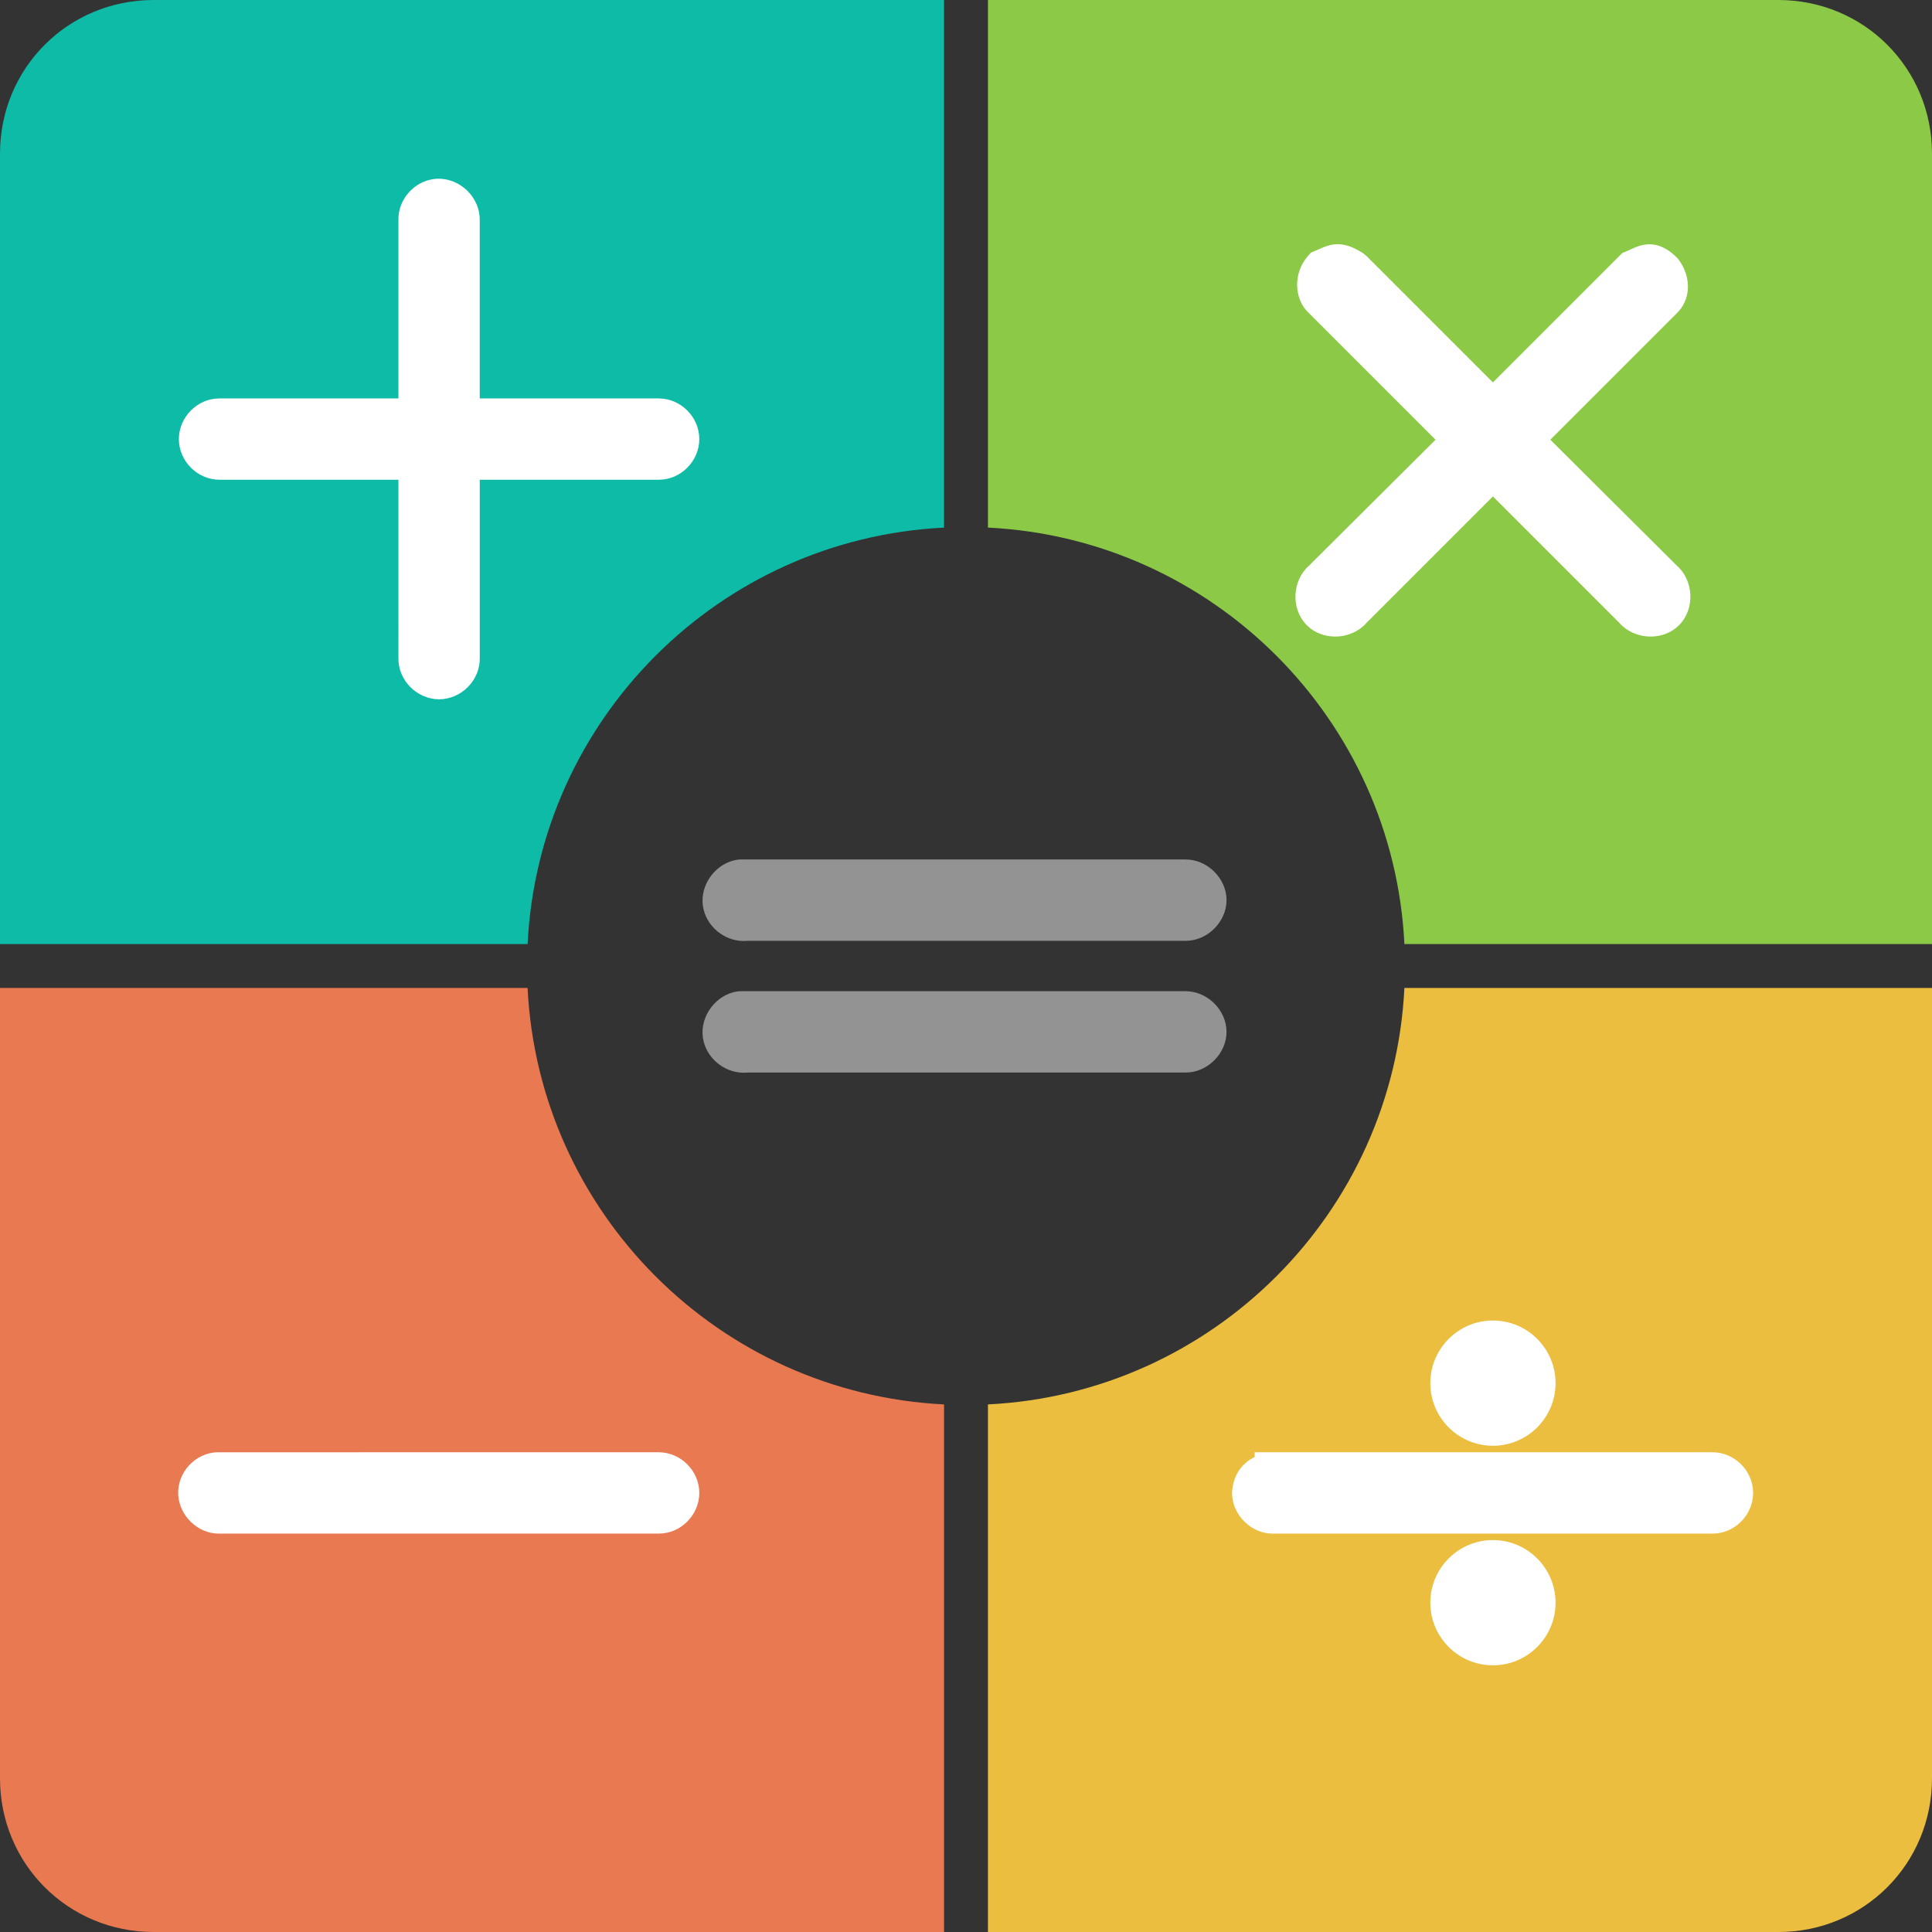 <svg version="1.1" id="图层_1" x="0px" y="0px" width="188.104px" height="188.105px" viewBox="0 0 188.104 188.105" enable-background="new 0 0 188.104 188.105" xml:space="preserve" xmlns="http://www.w3.org/2000/svg" xmlns:xlink="http://www.w3.org/1999/xlink" xmlns:xml="http://www.w3.org/XML/1998/namespace">
  <rect x="0" y="0" width="188.104" height="188.105" fill="#333333" stroke="none"/>
  <path fill="#0EBBA7" d="M14.962,0h76.953v51.369c-21.894,1.079-39.471,18.653-40.547,40.547H0V14.962C0,6.622,6.637,0,14.962,0z" class="color c1"/>
  <path fill="#8CC947" d="M96.189,0h76.953c8.324,0,14.962,6.622,14.962,14.962v76.953h-51.368
	c-1.076-21.894-18.653-39.468-40.547-40.547V0z" class="color c2"/>
  <path fill="#E87951" d="M0,96.19h51.368c1.076,21.893,18.653,39.471,40.547,40.546v51.369H14.962C6.637,188.105,0,181.482,0,173.143
	V96.19z" class="color c3"/>
  <path fill="#EBBE3F" d="M136.736,96.19h51.368v76.953c0,8.34-6.638,14.963-14.962,14.963H96.189v-51.369
	C118.082,135.66,135.659,118.082,136.736,96.19L136.736,96.19z" class="color c4"/>
  <path fill="#939393" d="M68.435,88.191c-0.295-2.097,1.288-4.196,3.385-4.492l0.256-0.019l14.424-0.001l28.929,0.001
	c2.138,0,3.99,1.851,3.99,3.959c0,2.109-1.854,3.96-3.964,3.96h-42.67c-0.124,0.013-0.248,0.02-0.371,0.02
	C70.45,91.618,68.703,90.113,68.435,88.191z M115.427,96.505H72.074l-0.256,0.018c-2.097,0.296-3.679,2.396-3.385,4.494
	c0.269,1.921,2.017,3.426,3.979,3.426c0.123,0,0.247-0.006,0.371-0.019h42.67c2.11,0,3.964-1.851,3.964-3.959
	C119.417,98.355,117.568,96.505,115.427,96.505z" class="color c5"/>
  <path fill="#FFFFFF" d="M68.086,42.75c0,2.146-1.803,3.959-3.937,3.959h-17.44v17.416c0.015,0.986-0.403,2.001-1.146,2.756
	c-0.755,0.766-1.779,1.204-2.813,1.204c-1.03,0-2.055-0.438-2.809-1.201c-0.745-0.754-1.164-1.768-1.15-2.783V46.71H21.375
	c-2.159,0-3.959-1.813-3.959-3.959c0-2.146,1.802-3.959,3.934-3.959h17.441V21.375c-0.018-1.959,1.506-3.698,3.465-3.945
	c1.193-0.148,2.41,0.3,3.287,1.185c0.749,0.755,1.174,1.766,1.166,2.774v17.402h17.416C66.284,38.792,68.086,40.604,68.086,42.75z
	 M126.133,57.876c-0.063,1.145,0.339,2.236,1.1,2.997c0.712,0.713,1.694,1.104,2.768,1.104c1.196,0,2.337-0.507,3.071-1.361
	l12.282-12.282l12.282,12.282c0.735,0.854,1.876,1.361,3.072,1.361c1.073,0,2.056-0.393,2.766-1.104
	c0.76-0.759,1.161-1.852,1.102-2.995c-0.061-1.125-0.554-2.157-1.357-2.847l-12.277-12.219l12.29-12.291
	c1.387-1.292,1.484-3.48,0.232-5.208l-0.193-0.226c-0.563-0.56-1.457-1.301-2.679-1.301c-0.754,0-1.351,0.275-1.878,0.521
	c-0.134,0.063-0.278,0.129-0.437,0.195l-0.331,0.139l-12.592,12.592l-12.34-12.338l-0.332-0.263
	c-0.721-0.445-1.515-0.856-2.43-0.856c-0.74,0-1.309,0.251-1.909,0.518l-0.711,0.307l-0.271,0.302
	c-1.463,1.638-1.406,4.214,0.07,5.575l12.336,12.335l-12.275,12.218C126.688,55.721,126.193,56.751,126.133,57.876z
	 M139.258,134.666c0,3.361,2.734,6.098,6.096,6.098c3.362,0,6.098-2.735,6.098-6.098c0-3.361-2.735-6.098-6.098-6.098
	C141.992,128.569,139.258,131.305,139.258,134.666z M68.086,145.354c0,2.146-1.798,3.959-3.927,3.959l-42.868,0.003
	c-2.039,0-3.845-1.744-3.94-3.81c-0.048-1.014,0.33-2.042,1.038-2.817c0.705-0.774,1.69-1.246,2.702-1.292l43.034-0.002
	C66.284,141.396,68.086,143.209,68.086,145.354z M21.291,147.494l0.001-0.009c-0.001,0-0.001,0-0.001,0V147.494z M170.688,145.354
	c0,2.146-1.798,3.959-3.925,3.959l-42.868,0.003c-2.04,0-3.845-1.744-3.94-3.81l-0.004-0.085l0.004-0.084
	c0.072-1.604,0.884-2.844,2.203-3.482v-0.46h44.571C168.888,141.396,170.688,143.209,170.688,145.354z M123.896,147.486
	L123.896,147.486v0.009V147.486z M145.354,149.944c-3.36,0-6.096,2.736-6.096,6.098c0,3.362,2.734,6.098,6.096,6.098
	c3.362,0,6.098-2.733,6.098-6.098C151.45,152.68,148.715,149.944,145.354,149.944z" class="color c6"/>
</svg>
